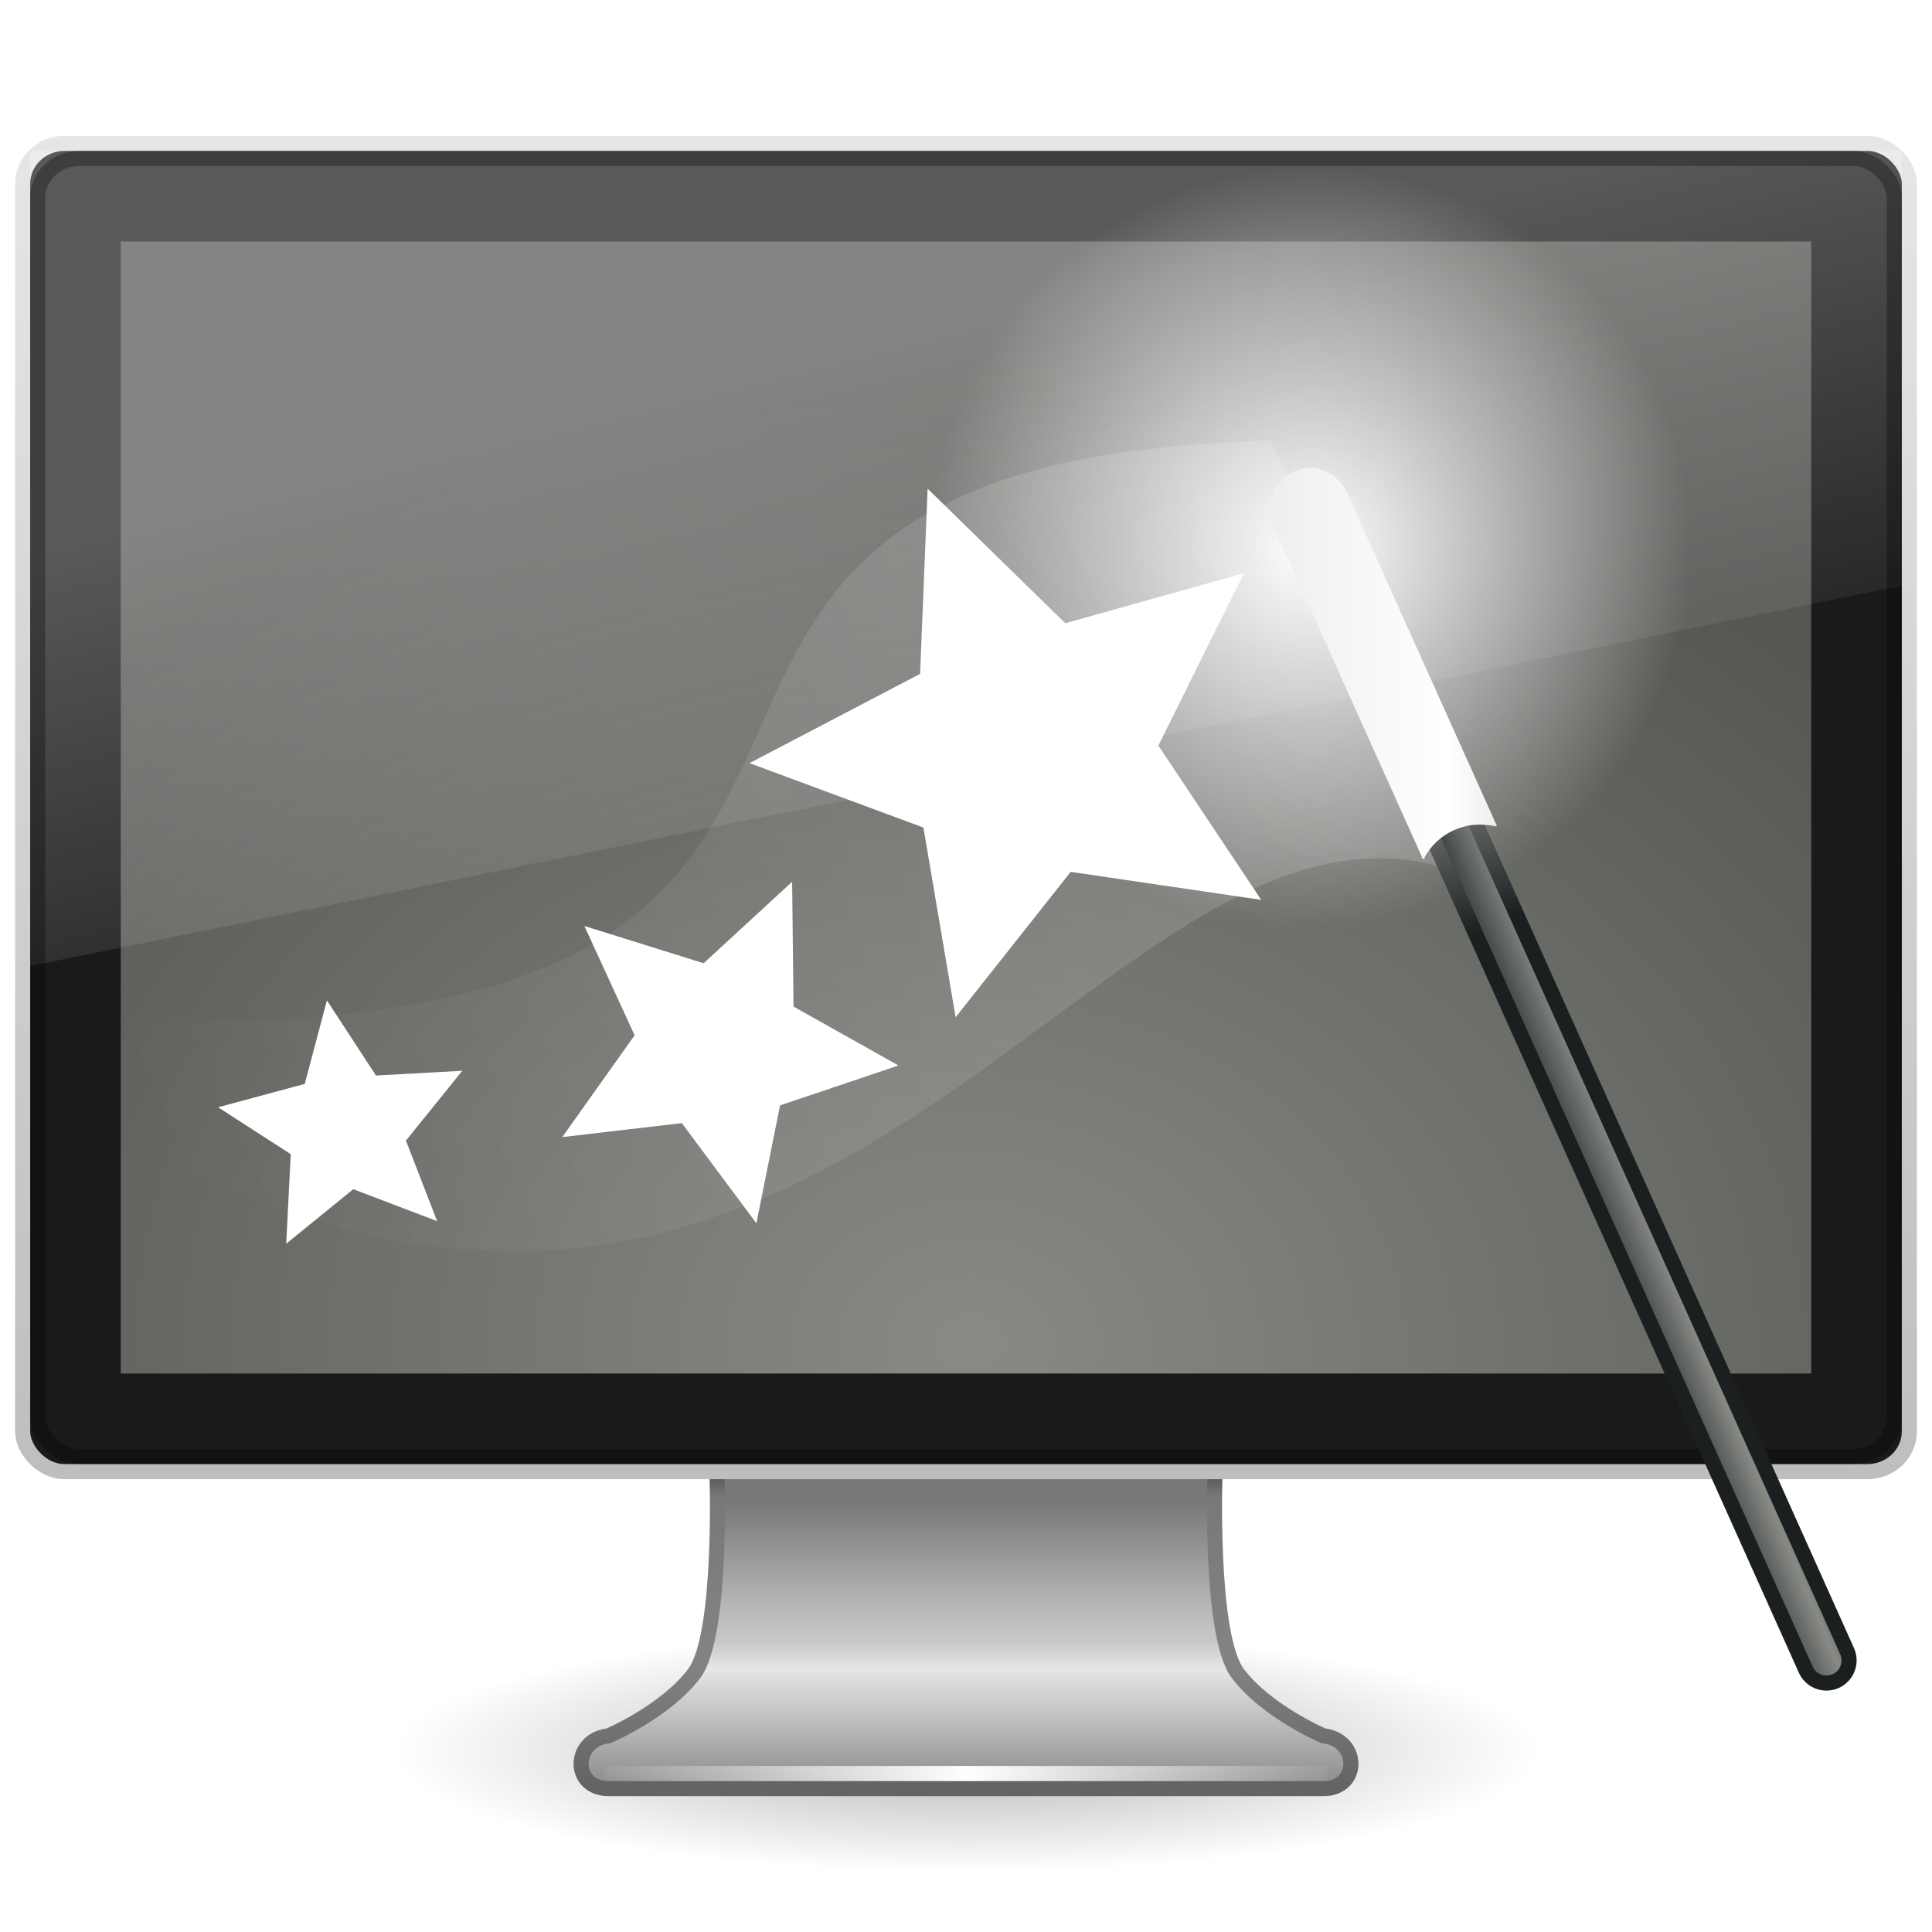 <?xml version="1.0" encoding="UTF-8" standalone="no"?>
<!-- Created with Inkscape (http://www.inkscape.org/) -->
<svg
   xmlns:svg="http://www.w3.org/2000/svg"
   xmlns="http://www.w3.org/2000/svg"
   xmlns:xlink="http://www.w3.org/1999/xlink"
   xmlns:inkscape="http://www.inkscape.org/namespaces/inkscape"
   version="1.0"
   width="128"
   height="128"
   id="svg3468">
  <defs
     id="defs3470">
    <linearGradient
       id="linearGradient10691-1">
      <stop
         id="stop10693-3"
         style="stop-color:#000000;stop-opacity:1"
         offset="0" />
      <stop
         id="stop10695-1"
         style="stop-color:#000000;stop-opacity:0"
         offset="1" />
    </linearGradient>
    <radialGradient
       cx="6.703"
       cy="73.616"
       r="7.228"
       fx="6.703"
       fy="73.616"
       id="radialGradient3226"
       xlink:href="#linearGradient10691-1"
       gradientUnits="userSpaceOnUse"
       gradientTransform="matrix(5.257,0,0,1.107,28.764,34.526)" />
    <linearGradient
       id="linearGradient3924">
      <stop
         id="stop3926"
         style="stop-color:#464646;stop-opacity:1"
         offset="0" />
      <stop
         id="stop3928"
         style="stop-color:#787878;stop-opacity:1"
         offset="0.101" />
      <stop
         id="stop3930"
         style="stop-color:#828282;stop-opacity:1"
         offset="0.561" />
      <stop
         id="stop3932"
         style="stop-color:#828282;stop-opacity:1"
         offset="0.645" />
      <stop
         id="stop3934"
         style="stop-color:#646464;stop-opacity:1"
         offset="1" />
    </linearGradient>
    <linearGradient
       x1="61.969"
       y1="35.054"
       x2="61.969"
       y2="43.378"
       id="linearGradient3223"
       xlink:href="#linearGradient3924"
       gradientUnits="userSpaceOnUse"
       gradientTransform="matrix(2.684,0,0,2.546,-102.427,7.767)" />
    <linearGradient
       id="linearGradient3912">
      <stop
         id="stop3914"
         style="stop-color:#787878;stop-opacity:1"
         offset="0" />
      <stop
         id="stop3916"
         style="stop-color:#b4b4b4;stop-opacity:1"
         offset="0.35" />
      <stop
         id="stop3918"
         style="stop-color:#c8c8c8;stop-opacity:1"
         offset="0.494" />
      <stop
         id="stop3920"
         style="stop-color:#e6e6e6;stop-opacity:1"
         offset="0.589" />
      <stop
         id="stop3922"
         style="stop-color:#8c8c8c;stop-opacity:1"
         offset="1" />
    </linearGradient>
    <linearGradient
       x1="361.106"
       y1="87.05"
       x2="361.106"
       y2="94.396"
       id="linearGradient3221"
       xlink:href="#linearGradient3912"
       gradientUnits="userSpaceOnUse"
       gradientTransform="matrix(2.675,0,0,2.546,-893.979,-122.091)" />
    <linearGradient
       id="linearGradient3342">
      <stop
         id="stop3344"
         style="stop-color:#ffffff;stop-opacity:0"
         offset="0" />
      <stop
         id="stop3346"
         style="stop-color:#ffffff;stop-opacity:1"
         offset="1" />
    </linearGradient>
    <linearGradient
       x1="15.574"
       y1="46.971"
       x2="23.578"
       y2="46.971"
       id="linearGradient3218"
       xlink:href="#linearGradient3342"
       gradientUnits="userSpaceOnUse"
       gradientTransform="matrix(3.128,0,0,2.667,-9.759,-7.756)"
       spreadMethod="reflect" />
    <linearGradient
       id="linearGradient3236">
      <stop
         id="stop3240"
         style="stop-color:#bebebe;stop-opacity:1"
         offset="0" />
      <stop
         id="stop3244"
         style="stop-color:#e6e6e6;stop-opacity:1"
         offset="1" />
    </linearGradient>
    <linearGradient
       x1="64"
       y1="98.145"
       x2="64"
       y2="9"
       id="linearGradient3234"
       xlink:href="#linearGradient3236"
       gradientUnits="userSpaceOnUse" />
    <linearGradient
       id="linearGradient2699">
      <stop
         id="stop2701"
         style="stop-color:#888a85;stop-opacity:1"
         offset="0" />
      <stop
         id="stop2703"
         style="stop-color:#555753;stop-opacity:1"
         offset="1" />
    </linearGradient>
    <radialGradient
       cx="21"
       cy="23.469"
       r="21"
       fx="21"
       fy="23.469"
       id="radialGradient3257"
       xlink:href="#linearGradient2699"
       gradientUnits="userSpaceOnUse"
       gradientTransform="matrix(3.778,5.3547614e-2,-3.5176373e-2,2.993,-14.202,17.605)" />
    <linearGradient
       id="linearGradient6592-2-7">
      <stop
         id="stop6594-0-2"
         style="stop-color:#ffffff;stop-opacity:0.275"
         offset="0" />
      <stop
         id="stop6596-2-5"
         style="stop-color:#ffffff;stop-opacity:0"
         offset="1" />
    </linearGradient>
    <linearGradient
       x1="12.938"
       y1="8.438"
       x2="15.25"
       y2="19.812"
       id="linearGradient3254"
       xlink:href="#linearGradient6592-2-7"
       gradientUnits="userSpaceOnUse"
       gradientTransform="matrix(2.952,0,0,3.6,-6.857,-0.8)" />
    <filter
       id="filter3464">
      <feGaussianBlur
         id="feGaussianBlur3466"
         stdDeviation="1.124"
         inkscape:collect="always" />
    </filter>
    <linearGradient
       id="linearGradient3339">
      <stop
         id="stop3341"
         style="stop-color:#ffffff;stop-opacity:1"
         offset="0" />
      <stop
         id="stop3343"
         style="stop-color:#ffffff;stop-opacity:0"
         offset="1" />
    </linearGradient>
    <linearGradient
       x1="31"
       y1="12.875"
       x2="3.259"
       y2="24.894"
       id="linearGradient3428"
       xlink:href="#linearGradient3339"
       gradientUnits="userSpaceOnUse"
       gradientTransform="matrix(2.63,0,0,2.628,1.343,8.837)" />
    <linearGradient
       id="linearGradient3251">
      <stop
         id="stop3253"
         style="stop-color:#ffffff;stop-opacity:1"
         offset="0" />
      <stop
         id="stop3255"
         style="stop-color:#ffffff;stop-opacity:0"
         offset="1" />
    </linearGradient>
    <radialGradient
       cx="32.5"
       cy="16.562"
       r="14.438"
       fx="32.5"
       fy="16.562"
       id="radialGradient3425"
       xlink:href="#linearGradient3251"
       gradientUnits="userSpaceOnUse"
       gradientTransform="matrix(1.751,0,0,1.75,29.896,7.281)" />
    <linearGradient
       id="linearGradient3241">
      <stop
         id="stop3243"
         style="stop-color:#1b1f20;stop-opacity:1"
         offset="0" />
      <stop
         id="stop3245"
         style="stop-color:#babdb6;stop-opacity:1"
         offset="1" />
    </linearGradient>
    <linearGradient
       x1="39"
       y1="26.125"
       x2="36.375"
       y2="20.438"
       id="linearGradient3422"
       xlink:href="#linearGradient3241"
       gradientUnits="userSpaceOnUse"
       gradientTransform="matrix(2.63,0,0,2.628,1.343,-9.557)" />
    <linearGradient
       id="linearGradient3220">
      <stop
         id="stop3222"
         style="stop-color:#2e3436;stop-opacity:1"
         offset="0" />
      <stop
         id="stop3228"
         style="stop-color:#888a85;stop-opacity:1"
         offset="0.644" />
      <stop
         id="stop3224"
         style="stop-color:#555753;stop-opacity:1"
         offset="1" />
    </linearGradient>
    <linearGradient
       x1="42.906"
       y1="42.219"
       x2="44.812"
       y2="41.406"
       id="linearGradient3419"
       xlink:href="#linearGradient3220"
       gradientUnits="userSpaceOnUse"
       gradientTransform="matrix(2.63,0,0,2.628,1.343,-9.557)" />
    <linearGradient
       id="linearGradient3338">
      <stop
         id="stop3340"
         style="stop-color:#eeeeec;stop-opacity:1"
         offset="0" />
      <stop
         id="stop2677"
         style="stop-color:#ffffff;stop-opacity:1"
         offset="0.789" />
      <stop
         id="stop3342"
         style="stop-color:#eeeeec;stop-opacity:1"
         offset="1" />
    </linearGradient>
    <linearGradient
       x1="31.994"
       y1="16.859"
       x2="37.724"
       y2="16.859"
       id="linearGradient3413"
       xlink:href="#linearGradient3338"
       gradientUnits="userSpaceOnUse"
       gradientTransform="matrix(2.63,0,0,2.628,-5.2226365e-2,-0.36)" />
  </defs>
  <g
     id="layer1">
    <path
       d="M 102,116 C 102,120.418 84.987,124 64,124 C 43.013,124 26,120.418 26,116 C 26,111.582 43.013,108 64,108 C 84.987,108 102,111.582 102,116 L 102,116 z"
       id="path2589"
       style="opacity:0.3;fill:url(#radialGradient3226);fill-opacity:1;fill-rule:nonzero;stroke:none;stroke-width:0.8;marker:none;visibility:visible;display:inline;overflow:visible" />
    <path
       d="M 47.5,97.499 C 47.5,97.499 47.898,108.338 45.999,110.864 C 44.101,113.39 40.324,115.001 40.324,115.001 C 37.901,115.266 37.881,118.501 40.324,118.501 L 87.675,118.501 C 90.119,118.501 90.1,115.263 87.675,115.001 C 87.675,115.001 83.899,113.39 82.001,110.864 C 80.103,108.338 80.5,97.499 80.5,97.499 L 47.517,97.499 L 47.5,97.499 z"
       id="rect1789"
       style="fill:url(#linearGradient3221);fill-opacity:1;fill-rule:nonzero;stroke:url(#linearGradient3223);stroke-width:0.998;stroke-linecap:round;stroke-linejoin:round;marker:none;stroke-miterlimit:4;stroke-dasharray:none;stroke-dashoffset:0.5;stroke-opacity:1;visibility:visible;display:inline;overflow:visible;enable-background:new" />
    <path
       d="M 40.525,117.5 L 87.475,117.5"
       id="path3340"
       style="fill:none;stroke:url(#linearGradient3218);stroke-width:1px;stroke-linecap:square;stroke-linejoin:miter;stroke-opacity:1" />
    <rect
       width="125"
       height="87.999"
       rx="2.778"
       ry="2.667"
       x="1.5"
       y="9.501"
       id="rect2722"
       style="fill:#1a1a1a;fill-opacity:1;stroke:url(#linearGradient3234);stroke-width:1;stroke-linecap:round;stroke-linejoin:round;stroke-miterlimit:4;stroke-dasharray:none;stroke-dashoffset:0.5;stroke-opacity:1" />
    <rect
       width="112"
       height="75"
       x="8"
       y="16"
       id="rect2716"
       style="fill:url(#radialGradient3257);fill-opacity:1;fill-rule:evenodd;stroke:none;display:inline;enable-background:new" />
    <path
       d="M 2,10 L 126,10 L 126,38.8 L 2,64 L 2,10 z"
       id="rect6588"
       style="fill:url(#linearGradient3254);fill-opacity:1;stroke:none" />
    <rect
       width="123"
       height="86"
       rx="2.733"
       ry="2.606"
       x="2.5"
       y="10.5"
       id="rect3248"
       style="opacity:0.3;fill:none;fill-opacity:1;stroke:#000000;stroke-width:1;stroke-linecap:round;stroke-linejoin:round;stroke-miterlimit:4;stroke-dasharray:none;stroke-dashoffset:0.5;stroke-opacity:1" />
    <path
       d="M 2.329,67.305 C 73.972,71.845 28.822,30.519 84.186,29.202 L 98.096,58.41 C 72.831,46.639 55.55,107.111 2,71.575 L 2.329,67.305 z"
       id="path3337"
       style="opacity:0.4;fill:url(#linearGradient3428);fill-opacity:1;fill-rule:evenodd;stroke:none;stroke-width:1px;stroke-linecap:butt;stroke-linejoin:miter;stroke-opacity:1;display:inline;filter:url(#filter3464)" />
    <path
       d="M 112.101,36.264 C 112.101,50.218 100.78,61.529 86.816,61.529 C 72.851,61.529 61.53,50.218 61.53,36.264 C 61.53,22.311 72.851,11 86.816,11 C 100.78,11 112.101,22.311 112.101,36.264 z"
       id="path3249"
       style="fill:url(#radialGradient3425);fill-opacity:1;stroke:none;stroke-width:5;stroke-linecap:round;stroke-linejoin:round;stroke-miterlimit:4;stroke-dasharray:none;stroke-dashoffset:0;stroke-opacity:1;display:inline" />
    <path
       d="M 86.816,33.801 L 121.005,110.006"
       id="path3218"
       style="fill:none;fill-opacity:1;fill-rule:evenodd;stroke:url(#linearGradient3422);stroke-width:4;stroke-linecap:round;stroke-linejoin:miter;stroke-miterlimit:4;stroke-dasharray:none;stroke-opacity:1;display:inline" />
    <path
       d="M 86.816,33.801 L 121.005,110.006"
       id="path2243"
       style="fill:#ffffff;fill-opacity:1;fill-rule:evenodd;stroke:url(#linearGradient3419);stroke-width:2;stroke-linecap:round;stroke-linejoin:miter;stroke-miterlimit:4;stroke-dasharray:none;stroke-opacity:1;display:inline" />
    <path
       d="M 83.559,59.618 L 70.936,57.763 L 63.313,67.395 L 61.178,54.827 L 49.654,50.56 L 60.957,44.647 L 61.458,32.378 L 70.579,41.291 L 82.412,37.976 L 76.746,49.397 L 83.559,59.618 z"
       id="path3331"
       style="fill:#ffffff;fill-opacity:1;stroke:none;stroke-width:4;stroke-linecap:round;stroke-linejoin:round;stroke-miterlimit:4;stroke-dasharray:none;stroke-dashoffset:0;stroke-opacity:1;display:inline" />
    <path
       d="M 50.113,81.047 L 45.173,74.41 L 37.253,75.335 L 42.045,68.59 L 38.717,61.349 L 46.618,63.818 L 52.481,58.418 L 52.573,66.689 L 59.525,70.592 L 51.68,73.235 L 50.113,81.047 z"
       id="path3333"
       style="fill:#ffffff;fill-opacity:1;stroke:none;stroke-width:4;stroke-linecap:round;stroke-linejoin:round;stroke-miterlimit:4;stroke-dasharray:none;stroke-dashoffset:0;stroke-opacity:1;display:inline" />
    <path
       d="M 28.961,80.905 L 23.405,78.787 L 18.962,82.4 L 19.262,76.466 L 14.449,73.36 L 20.191,71.811 L 21.659,66.278 L 24.908,71.256 L 30.628,70.942 L 26.895,75.567 L 28.961,80.905 z"
       id="path3335"
       style="fill:#ffffff;fill-opacity:1;stroke:none;stroke-width:4;stroke-linecap:round;stroke-linejoin:round;stroke-miterlimit:4;stroke-dasharray:none;stroke-dashoffset:0;stroke-opacity:1;display:inline" />
    <path
       d="M 86.571,31.009 C 86.419,31.025 86.319,31.053 86.16,31.091 C 85.37,31.289 84.695,31.917 84.352,32.651 C 84.009,33.385 83.998,34.138 84.352,34.868 L 94.215,56.794 C 94.197,56.818 94.197,56.851 94.215,56.876 C 94.239,56.894 94.272,56.894 94.297,56.876 C 94.321,56.894 94.354,56.894 94.379,56.876 C 94.397,56.851 94.397,56.818 94.379,56.794 C 94.996,55.728 95.896,55.041 97.091,54.741 C 97.745,54.586 98.434,54.607 99.064,54.741 C 99.088,54.758 99.121,54.758 99.146,54.741 C 99.163,54.716 99.163,54.683 99.146,54.659 L 89.284,32.733 C 88.905,31.811 88.008,31.128 87.064,31.009 C 86.905,30.989 86.724,30.992 86.571,31.009 z"
       id="path3336"
       style="fill:url(#linearGradient3413);fill-opacity:1;fill-rule:evenodd;stroke:none;stroke-width:2;stroke-linecap:round;stroke-linejoin:miter;stroke-miterlimit:4;stroke-dasharray:none;stroke-opacity:1;display:inline" />
  </g>
</svg>
